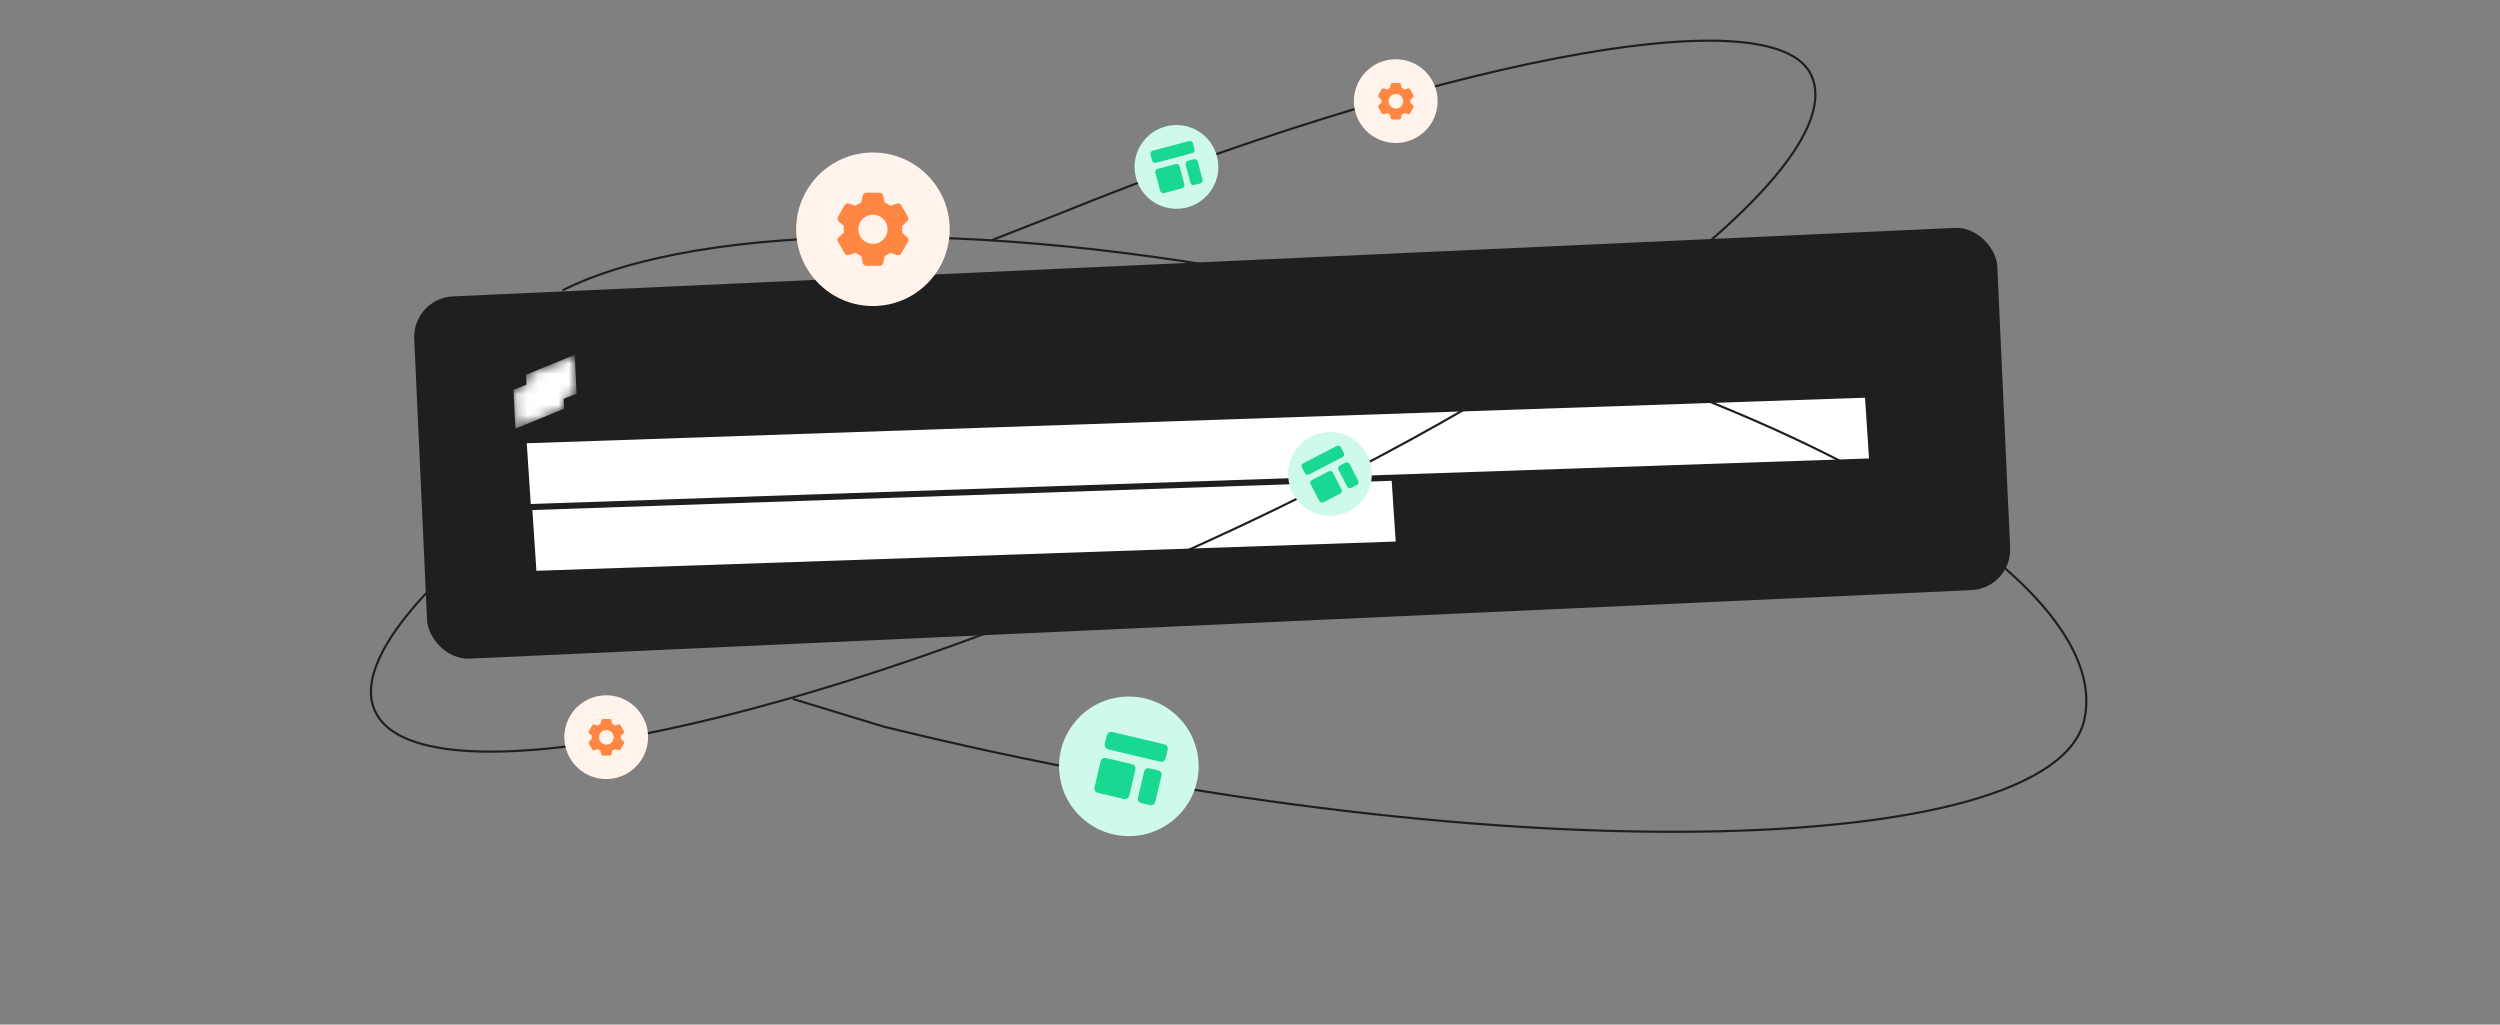 <svg width="244" height="100" viewBox="0 0 244 100" fill="none" xmlns="http://www.w3.org/2000/svg">
<rect x="0" y="0" width="244" height="100" fill="#808080" stroke="none"/>
<g clip-path="url(#clip0_13137_120278)">
<rect x="40.248" y="29.109" width="154.67" height="35.392" rx="3.96" transform="rotate(-2.612 40.248 29.109)" fill="#201F1F"/>
<line y1="-2.97" x2="130.745" y2="-2.97" transform="matrix(0.999 -0.034 0.066 0.998 51.803 49.19)" stroke="white" stroke-width="5.94"/>
<line y1="-2.97" x2="83.952" y2="-2.97" transform="matrix(0.999 -0.034 0.066 0.998 52.352 55.708)" stroke="white" stroke-width="5.94"/>
<path d="M54.898 28.34C68.331 21.587 97.924 21.175 130.868 28.333C173.938 37.69 206.428 56.441 203.435 70.215C200.443 83.988 145.104 85.422 86.214 70.909L77.375 68.214" stroke="#201F1F" stroke-width="0.214"/>
<ellipse cx="110.175" cy="74.794" rx="6.811" ry="6.811" transform="rotate(-2.612 110.175 74.794)" fill="#CFF9EA"/>
<path d="M108.028 71.763C108.055 71.65 108.125 71.553 108.224 71.493C108.322 71.432 108.44 71.413 108.553 71.439L113.64 72.646C113.753 72.672 113.85 72.743 113.911 72.841C113.971 72.939 113.99 73.058 113.964 73.17L113.763 74.018C113.736 74.131 113.666 74.228 113.567 74.289C113.469 74.349 113.351 74.368 113.238 74.342L108.151 73.135C108.038 73.109 107.941 73.038 107.88 72.94C107.82 72.842 107.801 72.723 107.827 72.611L108.028 71.763ZM107.425 74.306C107.452 74.194 107.522 74.097 107.62 74.036C107.719 73.975 107.837 73.957 107.95 73.983L110.493 74.586C110.606 74.613 110.703 74.683 110.764 74.782C110.824 74.88 110.843 74.998 110.817 75.111L110.214 77.654C110.187 77.767 110.117 77.864 110.018 77.925C109.92 77.986 109.801 78.005 109.689 77.978L107.145 77.375C107.033 77.348 106.936 77.278 106.875 77.18C106.814 77.081 106.795 76.963 106.822 76.85L107.425 74.306ZM112.189 74.989C112.077 74.962 111.958 74.981 111.86 75.042C111.762 75.102 111.691 75.2 111.665 75.312L111.061 77.856C111.035 77.968 111.054 78.087 111.115 78.185C111.175 78.283 111.272 78.353 111.385 78.38L112.233 78.581C112.345 78.608 112.464 78.589 112.562 78.528C112.66 78.468 112.731 78.37 112.757 78.258L113.36 75.714C113.387 75.602 113.368 75.483 113.307 75.385C113.247 75.287 113.149 75.216 113.037 75.19L112.189 74.989Z" fill="#19D992"/>
<circle cx="85.199" cy="22.377" r="7.492" fill="#FFF3EC"/>
<g clip-path="url(#clip1_13137_120278)">
<path d="M85.853 25.945H84.554C84.473 25.945 84.394 25.917 84.33 25.866C84.267 25.815 84.223 25.744 84.205 25.664L84.06 24.992C83.866 24.907 83.682 24.801 83.512 24.676L82.857 24.884C82.779 24.909 82.695 24.907 82.62 24.877C82.544 24.848 82.48 24.793 82.439 24.723L81.788 23.599C81.748 23.528 81.733 23.446 81.745 23.366C81.757 23.285 81.797 23.212 81.857 23.157L82.365 22.693C82.341 22.483 82.341 22.271 82.364 22.061L81.856 21.598C81.796 21.543 81.756 21.469 81.744 21.389C81.731 21.308 81.746 21.226 81.787 21.155L82.436 20.031C82.476 19.96 82.54 19.905 82.616 19.876C82.692 19.847 82.775 19.844 82.853 19.869L83.508 20.078C83.595 20.013 83.686 19.953 83.779 19.899C83.87 19.849 83.962 19.803 84.057 19.762L84.203 19.09C84.22 19.011 84.264 18.939 84.327 18.888C84.39 18.837 84.469 18.809 84.55 18.809H85.849C85.93 18.809 86.009 18.837 86.073 18.888C86.136 18.939 86.18 19.011 86.198 19.09L86.345 19.762C86.538 19.847 86.722 19.953 86.893 20.078L87.548 19.87C87.626 19.845 87.709 19.848 87.785 19.877C87.861 19.906 87.925 19.961 87.965 20.031L88.615 21.156C88.698 21.301 88.67 21.485 88.547 21.598L88.038 22.062C88.062 22.272 88.062 22.484 88.039 22.694L88.547 23.158C88.671 23.271 88.699 23.455 88.617 23.6L87.968 24.725C87.927 24.796 87.864 24.85 87.788 24.879C87.712 24.909 87.628 24.911 87.55 24.887L86.895 24.678C86.725 24.803 86.541 24.909 86.348 24.994L86.201 25.664C86.183 25.744 86.139 25.815 86.076 25.866C86.013 25.917 85.934 25.945 85.853 25.945ZM85.2 20.95C84.821 20.95 84.458 21.1 84.191 21.368C83.923 21.636 83.773 21.998 83.773 22.377C83.773 22.756 83.924 23.119 84.192 23.386C84.459 23.654 84.822 23.804 85.201 23.804C85.579 23.804 85.942 23.654 86.21 23.386C86.477 23.119 86.627 22.756 86.627 22.377C86.627 21.998 86.477 21.636 86.209 21.368C85.941 21.1 85.578 20.95 85.2 20.95Z" fill="#FF8743"/>
</g>
<path d="M41.601 57.89C37.234 62.567 35.341 66.552 36.578 69.352C40.541 78.323 75.147 71.728 113.872 54.622C152.596 37.515 180.776 16.374 176.813 7.402C173.165 -0.856 138.375 6.642 103.489 20.819L96.746 23.459" stroke="#201F1F" stroke-width="0.214"/>
<ellipse cx="114.821" cy="16.291" rx="4.087" ry="4.087" transform="rotate(-2.612 114.821 16.291)" fill="#CFF9EA"/>
<path d="M112.289 15.081C112.269 15.003 112.28 14.919 112.32 14.849C112.361 14.779 112.428 14.728 112.506 14.707L116.053 13.765C116.132 13.744 116.215 13.755 116.285 13.796C116.355 13.837 116.406 13.904 116.427 13.982L116.584 14.573C116.605 14.652 116.594 14.735 116.553 14.805C116.512 14.875 116.446 14.926 116.367 14.947L112.82 15.889C112.742 15.91 112.659 15.899 112.588 15.858C112.518 15.817 112.467 15.751 112.446 15.672L112.289 15.081ZM112.76 16.854C112.74 16.776 112.751 16.692 112.791 16.622C112.832 16.552 112.899 16.501 112.977 16.48L114.751 16.009C114.829 15.989 114.913 16 114.983 16.04C115.053 16.081 115.104 16.148 115.125 16.226L115.596 18C115.617 18.078 115.605 18.162 115.565 18.232C115.524 18.302 115.457 18.353 115.379 18.374L113.605 18.845C113.527 18.866 113.444 18.854 113.373 18.814C113.303 18.773 113.252 18.706 113.231 18.628L112.76 16.854ZM115.933 15.695C115.855 15.716 115.788 15.767 115.747 15.837C115.706 15.908 115.695 15.991 115.716 16.069L116.187 17.843C116.208 17.921 116.259 17.988 116.329 18.029C116.399 18.069 116.483 18.081 116.561 18.06L117.152 17.903C117.23 17.882 117.297 17.831 117.338 17.761C117.379 17.691 117.39 17.607 117.369 17.529L116.898 15.755C116.877 15.677 116.826 15.61 116.756 15.569C116.686 15.529 116.603 15.518 116.524 15.538L115.933 15.695Z" fill="#19D992"/>
<ellipse cx="59.165" cy="71.948" rx="4.087" ry="4.087" transform="rotate(-2.612 59.165 71.948)" fill="#FFF3EC"/>
<g clip-path="url(#clip2_13137_120278)">
<path d="M59.506 73.744H58.857C58.816 73.744 58.777 73.73 58.745 73.705C58.714 73.679 58.691 73.644 58.683 73.604L58.61 73.268C58.513 73.225 58.421 73.172 58.336 73.11L58.008 73.214C57.97 73.226 57.928 73.225 57.89 73.21C57.852 73.196 57.82 73.168 57.8 73.133L57.474 72.571C57.454 72.536 57.446 72.495 57.453 72.455C57.459 72.415 57.478 72.378 57.508 72.35L57.762 72.118C57.751 72.013 57.751 71.907 57.762 71.802L57.508 71.571C57.478 71.543 57.458 71.506 57.452 71.466C57.446 71.426 57.453 71.385 57.473 71.35L57.798 70.787C57.818 70.752 57.85 70.725 57.888 70.71C57.926 70.695 57.968 70.694 58.007 70.706L58.334 70.811C58.378 70.779 58.423 70.749 58.47 70.722C58.515 70.696 58.561 70.673 58.609 70.653L58.681 70.317C58.69 70.277 58.712 70.242 58.744 70.216C58.775 70.191 58.815 70.177 58.855 70.177H59.505C59.545 70.177 59.585 70.191 59.617 70.216C59.648 70.242 59.67 70.277 59.679 70.317L59.752 70.653C59.849 70.695 59.941 70.749 60.026 70.811L60.354 70.707C60.393 70.694 60.435 70.696 60.473 70.71C60.511 70.725 60.542 70.752 60.563 70.787L60.888 71.35C60.929 71.422 60.915 71.514 60.853 71.571L60.599 71.803C60.611 71.908 60.611 72.014 60.599 72.119L60.854 72.351C60.915 72.408 60.93 72.499 60.888 72.572L60.564 73.134C60.544 73.17 60.512 73.197 60.474 73.212C60.436 73.226 60.394 73.228 60.355 73.215L60.028 73.111C59.943 73.173 59.851 73.227 59.754 73.269L59.681 73.604C59.672 73.644 59.65 73.679 59.618 73.705C59.587 73.73 59.547 73.744 59.506 73.744ZM59.18 71.247C58.991 71.247 58.809 71.322 58.675 71.456C58.542 71.59 58.467 71.771 58.467 71.96C58.467 72.15 58.542 72.331 58.676 72.465C58.81 72.599 58.991 72.674 59.181 72.674C59.37 72.674 59.551 72.599 59.685 72.465C59.819 72.331 59.894 72.15 59.894 71.96C59.894 71.771 59.818 71.59 59.684 71.456C59.551 71.322 59.369 71.247 59.18 71.247Z" fill="#FF8743"/>
</g>
<ellipse cx="136.227" cy="9.87" rx="4.087" ry="4.087" fill="#FFF3EC"/>
<g clip-path="url(#clip3_13137_120278)">
<path d="M136.565 11.667H135.916C135.875 11.667 135.836 11.653 135.804 11.627C135.772 11.602 135.75 11.566 135.741 11.527L135.669 11.191C135.572 11.148 135.48 11.095 135.395 11.032L135.067 11.137C135.028 11.149 134.986 11.148 134.948 11.133C134.91 11.118 134.879 11.091 134.858 11.056L134.533 10.494C134.512 10.459 134.505 10.417 134.511 10.377C134.517 10.337 134.537 10.3 134.567 10.273L134.821 10.041C134.809 9.936 134.809 9.83 134.821 9.725L134.567 9.493C134.537 9.466 134.517 9.429 134.511 9.389C134.504 9.349 134.512 9.307 134.532 9.272L134.856 8.71C134.877 8.674 134.909 8.647 134.946 8.633C134.984 8.618 135.026 8.617 135.065 8.629L135.393 8.733C135.436 8.701 135.482 8.671 135.528 8.644C135.573 8.619 135.62 8.596 135.667 8.575L135.74 8.24C135.749 8.2 135.771 8.164 135.802 8.139C135.834 8.113 135.873 8.099 135.914 8.099H136.563C136.604 8.099 136.643 8.113 136.675 8.139C136.707 8.164 136.729 8.2 136.737 8.24L136.811 8.575C136.908 8.618 137 8.671 137.085 8.734L137.413 8.629C137.452 8.617 137.493 8.618 137.531 8.633C137.569 8.648 137.601 8.675 137.621 8.71L137.946 9.273C137.988 9.345 137.974 9.437 137.912 9.494L137.658 9.725C137.67 9.831 137.67 9.937 137.658 10.042L137.912 10.274C137.974 10.33 137.988 10.422 137.947 10.495L137.623 11.057C137.602 11.092 137.57 11.119 137.532 11.134C137.495 11.149 137.453 11.15 137.414 11.138L137.086 11.033C137.001 11.096 136.909 11.149 136.813 11.191L136.739 11.527C136.73 11.566 136.708 11.602 136.677 11.627C136.645 11.653 136.606 11.667 136.565 11.667ZM136.238 9.169C136.049 9.169 135.868 9.245 135.734 9.378C135.6 9.512 135.525 9.694 135.525 9.883C135.525 10.072 135.601 10.254 135.734 10.387C135.868 10.521 136.05 10.597 136.239 10.597C136.428 10.597 136.61 10.521 136.744 10.387C136.877 10.254 136.952 10.072 136.952 9.883C136.952 9.694 136.877 9.512 136.743 9.378C136.609 9.245 136.428 9.169 136.238 9.169Z" fill="#FF8743"/>
</g>
<mask id="mask0_13137_120278" style="mask-type:alpha" maskUnits="userSpaceOnUse" x="50" y="34" width="7" height="8">
<path fill-rule="evenodd" clip-rule="evenodd" d="M56.1 34.623L51.341 36.573L51.385 37.532L50.12 38.05L50.292 41.843L55.051 39.893L55.008 38.934L56.273 38.416L56.1 34.623Z" fill="#ADD5E5"/>
</mask>
<g mask="url(#mask0_13137_120278)">
<path fill-rule="evenodd" clip-rule="evenodd" d="M56.1 34.623L51.341 36.573L51.385 37.532L50.12 38.05L50.292 41.843L55.051 39.893L55.008 38.934L56.273 38.416L56.1 34.623Z" fill="white"/>
</g>
<ellipse cx="129.805" cy="46.261" rx="4.087" ry="4.087" fill="#CFF9EA"/>
<path d="M127.072 45.63C127.035 45.558 127.028 45.474 127.052 45.397C127.077 45.319 127.131 45.255 127.203 45.218L130.461 43.529C130.533 43.491 130.617 43.484 130.694 43.509C130.771 43.533 130.836 43.587 130.873 43.659L131.155 44.202C131.192 44.274 131.199 44.358 131.175 44.435C131.15 44.513 131.096 44.577 131.024 44.615L127.766 46.304C127.694 46.341 127.61 46.348 127.533 46.324C127.456 46.299 127.391 46.245 127.354 46.173L127.072 45.63ZM127.917 47.259C127.88 47.187 127.872 47.103 127.897 47.026C127.921 46.948 127.976 46.884 128.048 46.847L129.677 46.002C129.749 45.965 129.832 45.958 129.91 45.982C129.987 46.007 130.051 46.061 130.089 46.133L130.933 47.762C130.971 47.834 130.978 47.918 130.953 47.995C130.929 48.072 130.875 48.137 130.803 48.174L129.174 49.019C129.102 49.056 129.018 49.063 128.941 49.038C128.863 49.014 128.799 48.96 128.761 48.888L127.917 47.259ZM130.762 45.439C130.69 45.476 130.636 45.541 130.612 45.618C130.587 45.695 130.594 45.779 130.632 45.851L131.476 47.48C131.514 47.552 131.578 47.606 131.655 47.631C131.733 47.655 131.817 47.648 131.889 47.611L132.432 47.329C132.504 47.292 132.558 47.228 132.582 47.15C132.607 47.073 132.6 46.989 132.562 46.917L131.718 45.288C131.68 45.216 131.616 45.162 131.539 45.138C131.461 45.113 131.377 45.12 131.305 45.157L130.762 45.439Z" fill="#19D992"/>
</g>
<defs>
<clipPath id="clip0_13137_120278">
<rect width="244" height="100" fill="white"/>
</clipPath>
<clipPath id="clip1_13137_120278">
<rect width="8.562" height="8.562" fill="white" transform="matrix(1 0 0 1 80.916 18.096)"/>
</clipPath>
<clipPath id="clip2_13137_120278">
<rect width="4.281" height="4.281" fill="white" transform="matrix(1 0 0 1 57.039 69.82)"/>
</clipPath>
<clipPath id="clip3_13137_120278">
<rect width="4.281" height="4.281" fill="white" transform="matrix(1 0 0 1 134.1 7.742)"/>
</clipPath>
</defs>
</svg>
